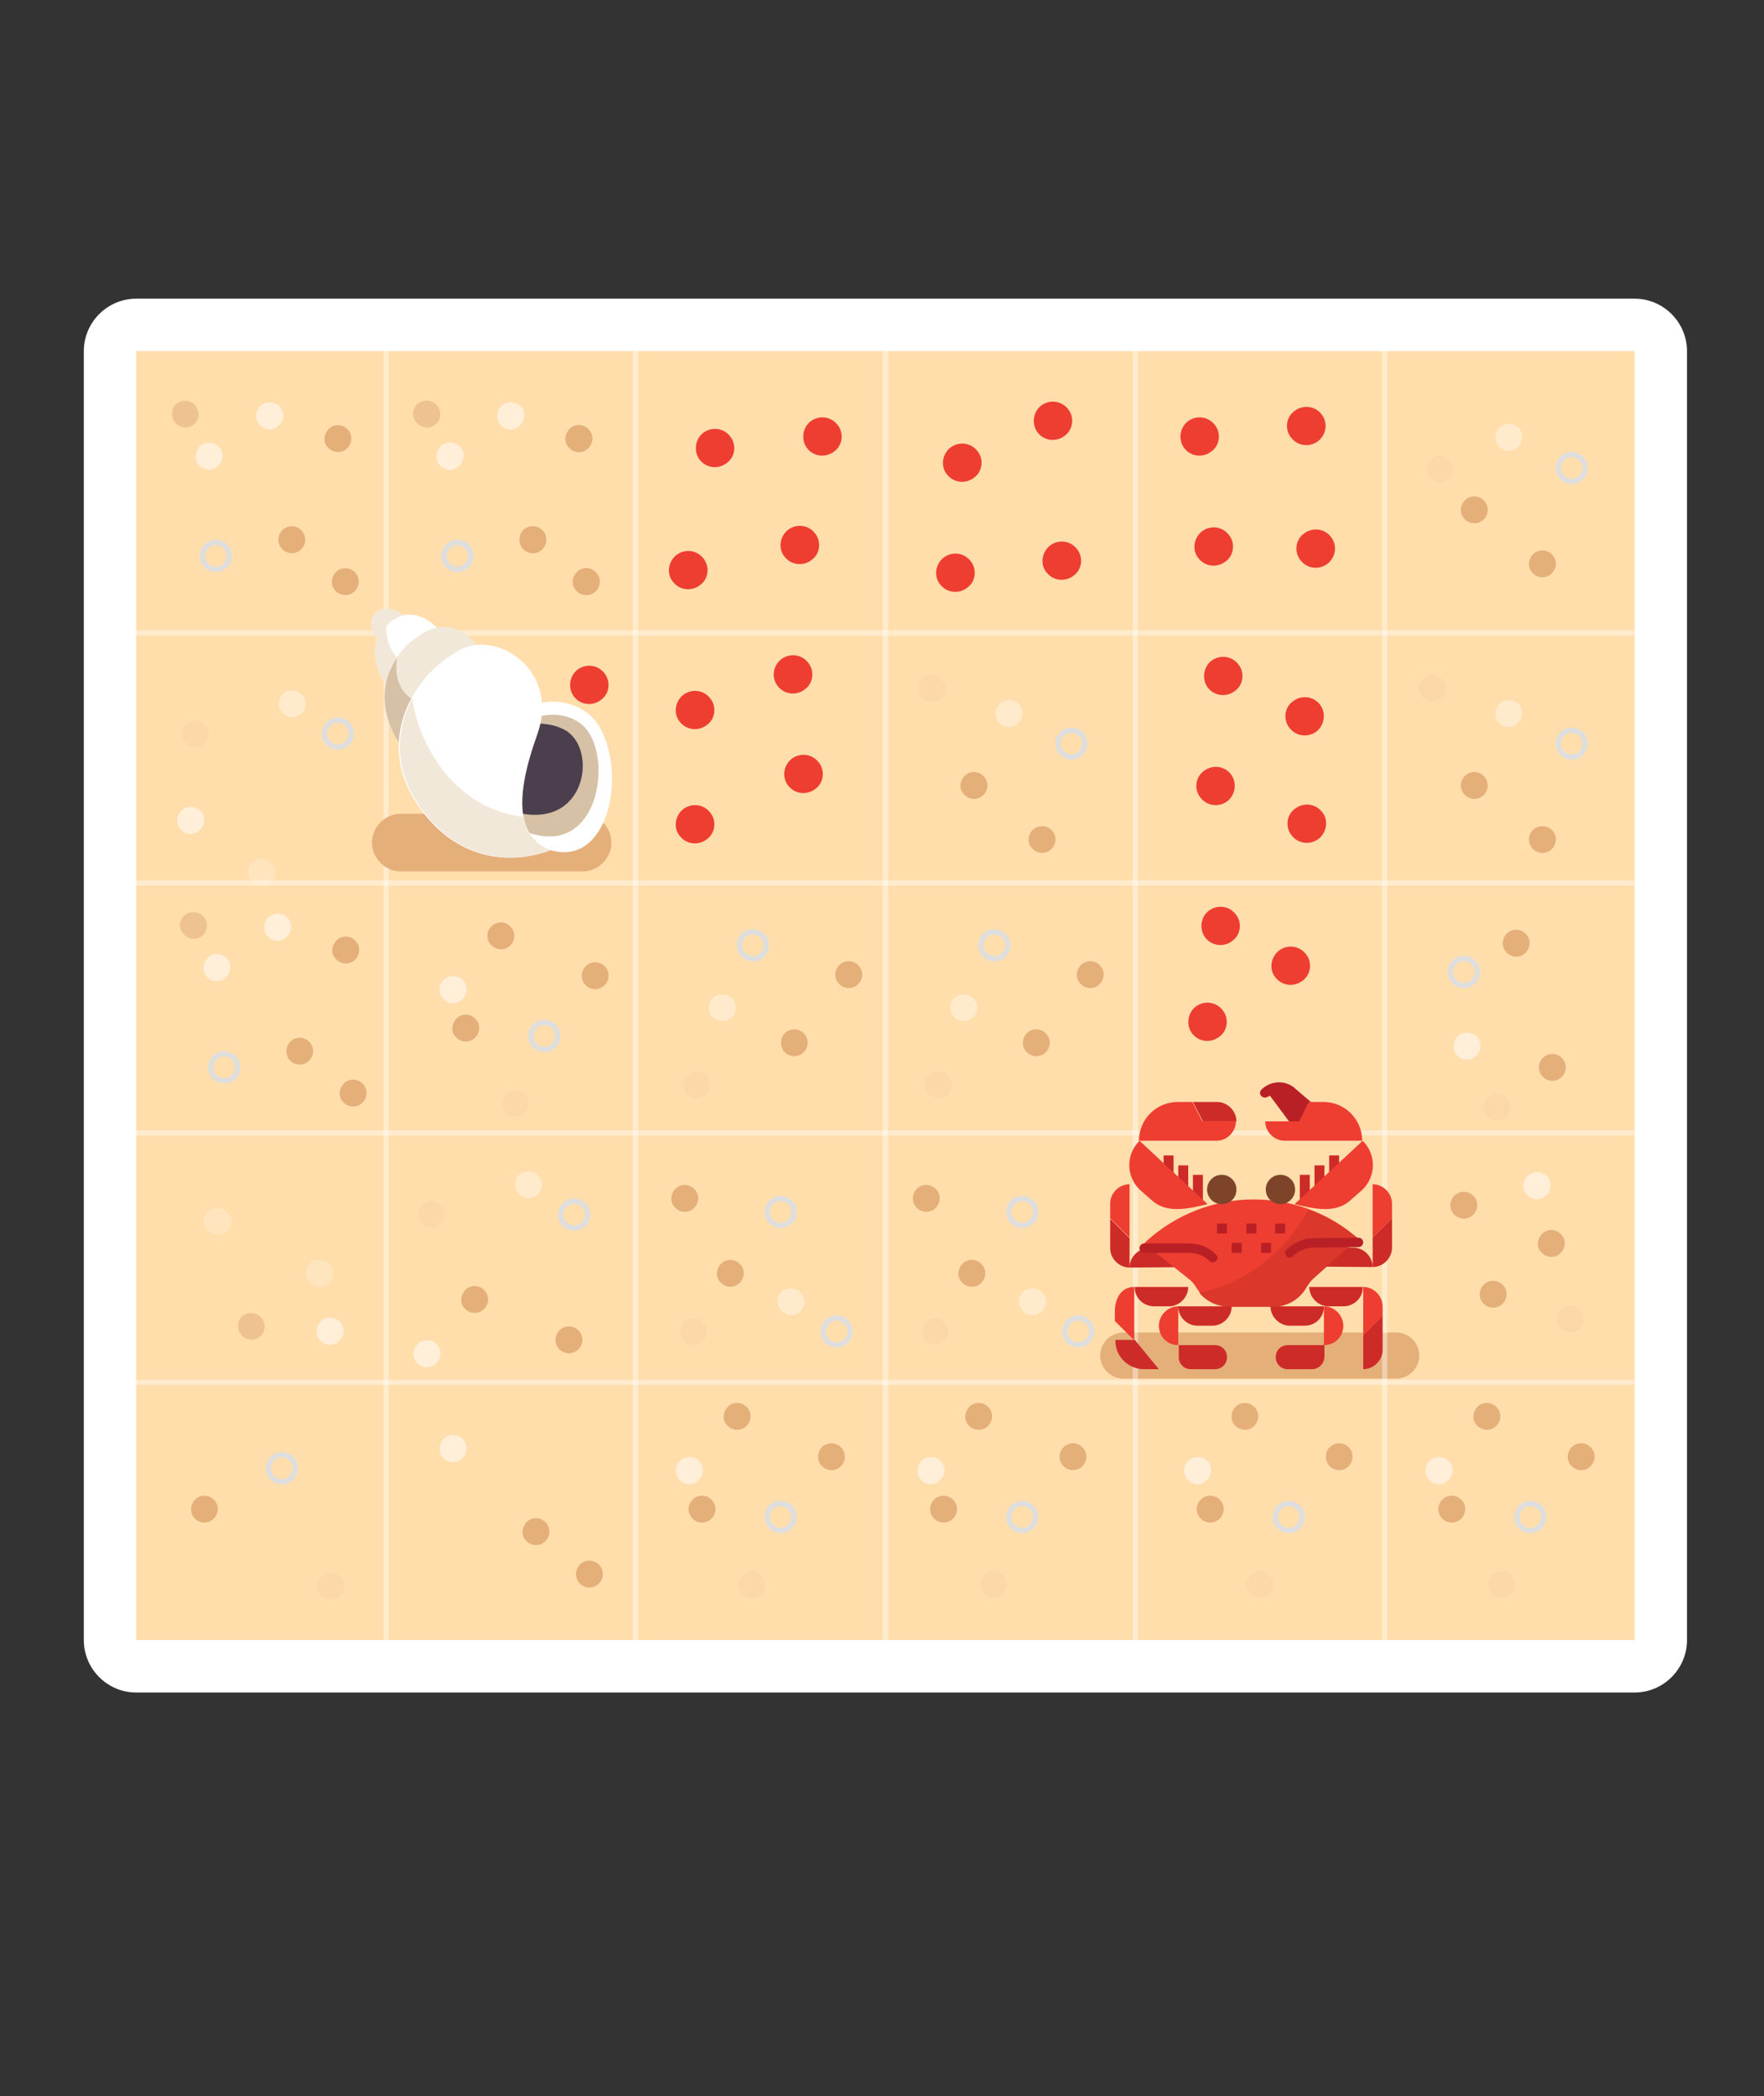 <?xml version="1.0" encoding="utf-8"?>
<!-- Generator: Adobe Illustrator 22.0.1, SVG Export Plug-In . SVG Version: 6.00 Build 0)  -->
<svg version="1.1" id="Layer_1" xmlns="http://www.w3.org/2000/svg" xmlns:xlink="http://www.w3.org/1999/xlink" x="0px" y="0px"
	 viewBox="0 0 336.7 400" style="enable-background:new 0 0 336.7 400;" xml:space="preserve">
<rect x="0" y="0" width="336.7" height="400" fill="#333333" stroke="none"/>
<style type="text/css">
	.st0{fill:#FFDEAC;}
	.st1{fill:none;}
	.st2{fill:#FFFFFF;}
	.st3{opacity:0.22;fill:#FFFFFF;}
	.st4{opacity:0.38;fill:#FFFFFF;}
	.st5{fill:#EEC391;}
	.st6{fill:#E5AF7A;}
	.st7{fill:#FFEFD9;}
	.st8{fill:#FCD8A9;}
	.st9{fill:none;stroke:#DEDEDE;stroke-miterlimit:10;}
	.st10{fill:#EE3E31;}
	.st11{opacity:0.4;}
	.st12{fill:none;stroke:#FFFFFF;stroke-linecap:round;stroke-linejoin:round;stroke-miterlimit:10;}
	.st13{fill:#CD2B27;}
	.st14{fill:#DB372A;}
	.st15{fill:#7E4429;}
	.st16{fill:#B92026;}
	.st17{fill:#D6C1A7;}
	.st18{fill:#4B3F4E;}
	.st19{fill:#F2E8DA;}
</style>
<g>
	<rect x="22.4" y="65.7" class="st0" width="294.4" height="251.4"/>
</g>
<path class="st1" d="M183.7-102.6c0,17-14,31-31,31h-106c-17,0-31-14-31-31v-4c0-17,14-31,31-31h106c17,0,31,14,31,31V-102.6z"/>
<g>
	<path class="st2" d="M312,67v246H26V67H312 M312,57H26c-5.5,0-10,4.5-10,10v246c0,5.5,4.5,10,10,10h286c5.5,0,10-4.5,10-10V67
		C322,61.5,317.5,57,312,57L312,57z"/>
</g>
<path class="st3" d="M59,244.6c0.9,1.1,2.5,1.2,3.6,0.4c1.1-0.9,1.3-2.5,0.3-3.6c-0.9-1.1-2.5-1.3-3.6-0.4
	C58.3,241.9,58.1,243.6,59,244.6z"/>
<path class="st3" d="M39.6,234.7c0.9,1.1,2.5,1.2,3.6,0.4c1.1-0.9,1.3-2.5,0.3-3.6c-0.9-1.1-2.5-1.3-3.6-0.4
	C38.8,232,38.6,233.6,39.6,234.7z"/>
<path class="st4" d="M98.9,227.7c0.9,1.1,2.5,1.3,3.6,0.4c1.1-0.9,1.3-2.5,0.3-3.6c-0.9-1.1-2.5-1.2-3.6-0.4
	C98.1,225,98,226.6,98.9,227.7z"/>
<path class="st5" d="M46,254.7c0.9,1.1,2.5,1.3,3.6,0.4c1.1-0.9,1.2-2.5,0.3-3.6c-0.9-1.1-2.5-1.2-3.6-0.4
	C45.3,252,45.1,253.6,46,254.7z"/>
<g>
	<path class="st6" d="M106.6,257.3c0.9,1.1,2.5,1.3,3.6,0.4c1.1-0.9,1.3-2.5,0.4-3.6c-0.9-1.1-2.5-1.3-3.6-0.4
		C105.9,254.6,105.7,256.2,106.6,257.3z"/>
</g>
<g>
	<path class="st6" d="M110.5,302c0.9,1.1,2.5,1.3,3.6,0.4c1.1-0.9,1.3-2.5,0.4-3.6c-0.9-1.1-2.5-1.3-3.6-0.4
		C109.8,299.3,109.6,300.9,110.5,302z"/>
</g>
<g>
	<path class="st6" d="M88.6,249.6c0.9,1.1,2.5,1.3,3.6,0.4c1.1-0.9,1.3-2.5,0.4-3.6c-0.9-1.1-2.5-1.3-3.6-0.4
		C87.9,247,87.7,248.6,88.6,249.6z"/>
</g>
<g>
	<path class="st6" d="M128.7,230.3c0.9,1.1,2.5,1.3,3.6,0.4c1.1-0.9,1.3-2.5,0.4-3.6c-0.9-1.1-2.5-1.3-3.6-0.4
		C128,227.6,127.8,229.2,128.7,230.3z"/>
</g>
<path class="st7" d="M79.5,260c0.9,1.1,2.5,1.3,3.6,0.3c1.1-0.9,1.3-2.5,0.4-3.6c-0.9-1.1-2.5-1.2-3.6-0.4
	C78.7,257.3,78.6,258.9,79.5,260z"/>
<path class="st7" d="M84.5,278.1c0.9,1.1,2.5,1.3,3.6,0.3c1.1-0.9,1.3-2.5,0.4-3.6c-0.9-1.1-2.5-1.2-3.6-0.4
	C83.8,275.4,83.6,277,84.5,278.1z"/>
<path class="st7" d="M61,255.7c0.9,1.1,2.5,1.3,3.6,0.3c1.1-0.9,1.3-2.5,0.4-3.6c-0.9-1.1-2.5-1.2-3.6-0.4
	C60.2,253.1,60.1,254.6,61,255.7z"/>
<g>
	<path class="st8" d="M80.3,233.4c0.9,1.1,2.5,1.3,3.6,0.4c1.1-0.9,1.3-2.5,0.4-3.6c-0.9-1.1-2.5-1.3-3.6-0.3
		C79.6,230.7,79.5,232.3,80.3,233.4z"/>
</g>
<g>
	<path class="st9" d="M51.8,281.8c0.9,1.1,2.5,1.3,3.6,0.4c1.1-0.9,1.3-2.5,0.4-3.6c-0.9-1.1-2.5-1.3-3.6-0.4
		C51.1,279.1,50.9,280.7,51.8,281.8z"/>
</g>
<g>
	<path class="st9" d="M107.6,233.4c0.9,1.1,2.5,1.3,3.6,0.4c1.1-0.9,1.3-2.5,0.4-3.6c-0.9-1.1-2.5-1.3-3.6-0.4
		C106.9,230.7,106.7,232.3,107.6,233.4z"/>
</g>
<g>
	<path class="st9" d="M147,232.9c0.9,1.1,2.5,1.3,3.6,0.4c1.1-0.9,1.3-2.5,0.4-3.6c-0.9-1.1-2.5-1.3-3.6-0.4
		C146.3,230.2,146.1,231.8,147,232.9z"/>
</g>
<path class="st4" d="M149,250c0.9,1.1,2.5,1.3,3.6,0.4c1.1-0.9,1.3-2.5,0.3-3.6c-0.9-1.1-2.5-1.2-3.6-0.4
	C148.2,247.4,148.1,248.9,149,250z"/>
<g>
	<path class="st6" d="M156.7,279.6c0.9,1.1,2.5,1.3,3.6,0.4c1.1-0.9,1.3-2.5,0.4-3.6c-0.9-1.1-2.5-1.3-3.6-0.4
		C156,276.9,155.8,278.5,156.7,279.6z"/>
</g>
<g>
	<path class="st6" d="M138.7,271.9c0.9,1.1,2.5,1.3,3.6,0.4c1.1-0.9,1.3-2.5,0.4-3.6c-0.9-1.1-2.5-1.3-3.6-0.4
		C138,269.3,137.8,270.9,138.7,271.9z"/>
</g>
<g>
	<path class="st6" d="M137.4,244.6c0.9,1.1,2.5,1.3,3.6,0.4c1.1-0.9,1.3-2.5,0.4-3.6c-0.9-1.1-2.5-1.3-3.6-0.4
		C136.7,242,136.5,243.6,137.4,244.6z"/>
</g>
<g>
	<path class="st6" d="M132,289.6c0.9,1.1,2.5,1.3,3.6,0.4c1.1-0.9,1.3-2.5,0.4-3.6c-0.9-1.1-2.5-1.3-3.6-0.4
		C131.3,286.9,131.1,288.5,132,289.6z"/>
</g>
<g>
	<path class="st6" d="M37,289.6c0.9,1.1,2.5,1.3,3.6,0.4c1.1-0.9,1.3-2.5,0.4-3.6c-0.9-1.1-2.5-1.3-3.6-0.4
		C36.3,287,36.2,288.6,37,289.6z"/>
</g>
<g>
	<path class="st6" d="M100.3,293.9c0.9,1.1,2.5,1.3,3.6,0.4c1.1-0.9,1.3-2.5,0.4-3.6c-0.9-1.1-2.5-1.3-3.6-0.4
		C99.6,291.3,99.4,292.9,100.3,293.9z"/>
</g>
<path class="st7" d="M129.6,282.3c0.9,1.1,2.5,1.3,3.6,0.3c1.1-0.9,1.3-2.5,0.4-3.6c-0.9-1.1-2.5-1.2-3.6-0.4
	C128.8,279.6,128.7,281.2,129.6,282.3z"/>
<g>
	<path class="st8" d="M130.4,255.7c0.9,1.1,2.5,1.3,3.6,0.4c1.1-0.9,1.3-2.5,0.4-3.6c-0.9-1.1-2.5-1.3-3.6-0.3
		C129.7,253,129.5,254.6,130.4,255.7z"/>
</g>
<g>
	<path class="st8" d="M141.5,304c0.9,1.1,2.5,1.3,3.6,0.4c1.1-0.9,1.3-2.5,0.4-3.6c-0.9-1.1-2.5-1.3-3.6-0.3
		C140.8,301.3,140.6,302.9,141.5,304z"/>
</g>
<g>
	<path class="st8" d="M61.1,304.3c0.9,1.1,2.5,1.3,3.6,0.4c1.1-0.9,1.3-2.5,0.4-3.6c-0.9-1.1-2.5-1.3-3.6-0.3
		C60.3,301.6,60.2,303.2,61.1,304.3z"/>
</g>
<g>
	<path class="st9" d="M157.7,255.7c0.9,1.1,2.5,1.3,3.6,0.4c1.1-0.9,1.3-2.5,0.4-3.6c-0.9-1.1-2.5-1.3-3.6-0.4
		C157,253,156.8,254.6,157.7,255.7z"/>
</g>
<g>
	<path class="st9" d="M147,291.1c0.9,1.1,2.5,1.3,3.6,0.4c1.1-0.9,1.3-2.5,0.4-3.6c-0.9-1.1-2.5-1.3-3.6-0.4
		C146.3,288.4,146.1,290,147,291.1z"/>
</g>
<path class="st3" d="M48,168.1c0.9,1.1,2.5,1.2,3.6,0.4c1.1-0.9,1.3-2.5,0.3-3.6c-0.9-1.1-2.5-1.3-3.6-0.4
	C47.2,165.4,47.1,167.1,48,168.1z"/>
<path class="st4" d="M53.8,135.9c0.9,1.1,2.5,1.3,3.6,0.4c1.1-0.9,1.3-2.5,0.3-3.6c-0.9-1.1-2.5-1.2-3.6-0.4
	C53,133.3,52.9,134.9,53.8,135.9z"/>
<path class="st5" d="M35,178.2c0.9,1.1,2.5,1.3,3.6,0.4c1.1-0.9,1.2-2.5,0.3-3.6c-0.9-1.1-2.5-1.2-3.6-0.4
	C34.2,175.5,34,177.1,35,178.2z"/>
<g>
	<path class="st6" d="M149.6,200.6c0.9,1.1,2.5,1.3,3.6,0.4c1.1-0.9,1.3-2.5,0.4-3.6c-0.9-1.1-2.5-1.3-3.6-0.4
		C148.9,197.9,148.8,199.5,149.6,200.6z"/>
</g>
<g>
	<path class="st6" d="M65.4,210.2c0.9,1.1,2.5,1.3,3.6,0.4c1.1-0.9,1.3-2.5,0.4-3.6c-0.9-1.1-2.5-1.3-3.6-0.4
		C64.7,207.6,64.5,209.2,65.4,210.2z"/>
</g>
<g>
	<path class="st6" d="M64,182.9c0.9,1.1,2.5,1.3,3.6,0.4c1.1-0.9,1.3-2.5,0.4-3.6c-0.9-1.1-2.5-1.3-3.6-0.4
		C63.3,180.3,63.1,181.9,64,182.9z"/>
</g>
<g>
	<path class="st6" d="M160,187.6c0.9,1.1,2.5,1.3,3.6,0.4c1.1-0.9,1.3-2.5,0.4-3.6c-0.9-1.1-2.5-1.3-3.6-0.4
		C159.3,184.9,159.1,186.5,160,187.6z"/>
</g>
<path class="st7" d="M34.4,158.2c0.9,1.1,2.5,1.3,3.6,0.3c1.1-0.9,1.3-2.5,0.4-3.6c-0.9-1.1-2.5-1.2-3.6-0.4
	C33.7,155.5,33.5,157.1,34.4,158.2z"/>
<path class="st7" d="M39.4,186.3c0.9,1.1,2.5,1.3,3.6,0.3c1.1-0.9,1.3-2.5,0.4-3.6c-0.9-1.1-2.5-1.2-3.6-0.4
	C38.7,183.7,38.5,185.2,39.4,186.3z"/>
<path class="st7" d="M51,178.6c0.9,1.1,2.5,1.3,3.6,0.3c1.1-0.9,1.3-2.5,0.4-3.6c-0.9-1.1-2.5-1.2-3.6-0.4
	C50.3,175.9,50.1,177.5,51,178.6z"/>
<g>
	<path class="st8" d="M35.3,141.6c0.9,1.1,2.5,1.3,3.6,0.4c1.1-0.9,1.3-2.5,0.4-3.6c-0.9-1.1-2.5-1.3-3.6-0.3
		C34.5,138.9,34.4,140.5,35.3,141.6z"/>
</g>
<g>
	<path class="st9" d="M40.8,205.3c0.9,1.1,2.5,1.3,3.6,0.4c1.1-0.9,1.3-2.5,0.4-3.6c-0.9-1.1-2.5-1.3-3.6-0.4
		C40.1,202.6,39.9,204.2,40.8,205.3z"/>
</g>
<g>
	<path class="st9" d="M62.5,141.6c0.9,1.1,2.5,1.3,3.6,0.4c1.1-0.9,1.3-2.5,0.4-3.6c-0.9-1.1-2.5-1.3-3.6-0.4
		C61.8,139,61.6,140.6,62.5,141.6z"/>
</g>
<path class="st4" d="M135.9,193.9c0.9,1.1,2.5,1.3,3.6,0.4c1.1-0.9,1.3-2.5,0.3-3.6c-0.9-1.1-2.5-1.2-3.6-0.4
	C135.1,191.3,135,192.8,135.9,193.9z"/>
<g>
	<path class="st6" d="M111.6,187.8c0.9,1.1,2.5,1.3,3.6,0.4c1.1-0.9,1.3-2.5,0.4-3.6c-0.9-1.1-2.5-1.3-3.6-0.4
		C110.9,185.2,110.7,186.7,111.6,187.8z"/>
</g>
<g>
	<path class="st6" d="M93.6,180.2c0.9,1.1,2.5,1.3,3.6,0.4c1.1-0.9,1.3-2.5,0.4-3.6c-0.9-1.1-2.5-1.3-3.6-0.4
		C92.9,177.5,92.7,179.1,93.6,180.2z"/>
</g>
<g>
	<path class="st6" d="M86.9,197.8c0.9,1.1,2.5,1.3,3.6,0.4c1.1-0.9,1.3-2.5,0.4-3.6c-0.9-1.1-2.5-1.3-3.6-0.4
		C86.2,195.2,86,196.8,86.9,197.8z"/>
</g>
<g>
	<path class="st6" d="M55.2,202.2c0.9,1.1,2.5,1.3,3.6,0.4c1.1-0.9,1.3-2.5,0.4-3.6c-0.9-1.1-2.5-1.3-3.6-0.4
		C54.5,199.5,54.4,201.1,55.2,202.2z"/>
</g>
<path class="st5" d="M79.5,80.6c0.9,1.1,2.5,1.3,3.6,0.4c1.1-0.9,1.2-2.5,0.3-3.6c-0.9-1.1-2.5-1.2-3.6-0.4
	C78.7,77.9,78.5,79.5,79.5,80.6z"/>
<g>
	<path class="st6" d="M109.9,112.6c0.9,1.1,2.5,1.3,3.6,0.4c1.1-0.9,1.3-2.5,0.4-3.6c-0.9-1.1-2.5-1.3-3.6-0.4
		C109.2,110,109,111.6,109.9,112.6z"/>
</g>
<g>
	<path class="st6" d="M108.5,85.3c0.9,1.1,2.5,1.3,3.6,0.4c1.1-0.9,1.3-2.5,0.4-3.6c-0.9-1.1-2.5-1.3-3.6-0.4
		C107.8,82.7,107.6,84.3,108.5,85.3z"/>
</g>
<path class="st7" d="M83.9,88.7c0.9,1.1,2.5,1.3,3.6,0.3c1.1-0.9,1.3-2.5,0.4-3.6c-0.9-1.1-2.5-1.2-3.6-0.4
	C83.2,86.1,83,87.6,83.9,88.7z"/>
<path class="st7" d="M95.5,81c0.9,1.1,2.5,1.3,3.6,0.3c1.1-0.9,1.3-2.5,0.4-3.6c-0.9-1.1-2.5-1.2-3.6-0.4
	C94.8,78.3,94.6,79.9,95.5,81z"/>
<g>
	<path class="st9" d="M85.3,107.7c0.9,1.1,2.5,1.3,3.6,0.4c1.1-0.9,1.3-2.5,0.4-3.6c-0.9-1.1-2.5-1.3-3.6-0.4
		C84.6,105,84.4,106.6,85.3,107.7z"/>
</g>
<g>
	<path class="st6" d="M99.7,104.6c0.9,1.1,2.5,1.3,3.6,0.4c1.1-0.9,1.3-2.5,0.4-3.6c-0.9-1.1-2.5-1.3-3.6-0.4
		C99,101.9,98.9,103.5,99.7,104.6z"/>
</g>
<path class="st5" d="M79.5,80.6c0.9,1.1,2.5,1.3,3.6,0.4c1.1-0.9,1.2-2.5,0.3-3.6c-0.9-1.1-2.5-1.2-3.6-0.4
	C78.7,77.9,78.5,79.5,79.5,80.6z"/>
<g>
	<path class="st6" d="M109.9,112.6c0.9,1.1,2.5,1.3,3.6,0.4c1.1-0.9,1.3-2.5,0.4-3.6c-0.9-1.1-2.5-1.3-3.6-0.4
		C109.2,110,109,111.6,109.9,112.6z"/>
</g>
<g>
	<path class="st6" d="M108.5,85.3c0.9,1.1,2.5,1.3,3.6,0.4c1.1-0.9,1.3-2.5,0.4-3.6c-0.9-1.1-2.5-1.3-3.6-0.4
		C107.8,82.7,107.6,84.3,108.5,85.3z"/>
</g>
<path class="st7" d="M83.9,88.7c0.9,1.1,2.5,1.3,3.6,0.3c1.1-0.9,1.3-2.5,0.4-3.6c-0.9-1.1-2.5-1.2-3.6-0.4
	C83.2,86.1,83,87.6,83.9,88.7z"/>
<path class="st7" d="M95.5,81c0.9,1.1,2.5,1.3,3.6,0.3c1.1-0.9,1.3-2.5,0.4-3.6c-0.9-1.1-2.5-1.2-3.6-0.4
	C94.8,78.3,94.6,79.9,95.5,81z"/>
<g>
	<path class="st9" d="M85.3,107.7c0.9,1.1,2.5,1.3,3.6,0.4c1.1-0.9,1.3-2.5,0.4-3.6c-0.9-1.1-2.5-1.3-3.6-0.4
		C84.6,105,84.4,106.6,85.3,107.7z"/>
</g>
<g>
	<path class="st6" d="M99.7,104.6c0.9,1.1,2.5,1.3,3.6,0.4c1.1-0.9,1.3-2.5,0.4-3.6c-0.9-1.1-2.5-1.3-3.6-0.4
		C99,101.9,98.9,103.5,99.7,104.6z"/>
</g>
<path class="st5" d="M33.4,80.6c0.9,1.1,2.5,1.3,3.6,0.4c1.1-0.9,1.2-2.5,0.3-3.6c-0.9-1.1-2.5-1.2-3.6-0.4
	C32.7,77.9,32.5,79.5,33.4,80.6z"/>
<g>
	<path class="st6" d="M63.9,112.6c0.9,1.1,2.5,1.3,3.6,0.4c1.1-0.9,1.3-2.5,0.4-3.6c-0.9-1.1-2.5-1.3-3.6-0.4
		C63.2,110,63,111.6,63.9,112.6z"/>
</g>
<g>
	<path class="st6" d="M62.5,85.3c0.9,1.1,2.5,1.3,3.6,0.4c1.1-0.9,1.3-2.5,0.4-3.6c-0.9-1.1-2.5-1.3-3.6-0.4
		C61.8,82.7,61.6,84.3,62.5,85.3z"/>
</g>
<path class="st7" d="M37.9,88.7c0.9,1.1,2.5,1.3,3.6,0.3c1.1-0.9,1.3-2.5,0.4-3.6c-0.9-1.1-2.5-1.2-3.6-0.4
	C37.2,86.1,37,87.6,37.9,88.7z"/>
<path class="st7" d="M49.5,81c0.9,1.1,2.5,1.3,3.6,0.3c1.1-0.9,1.3-2.5,0.4-3.6c-0.9-1.1-2.5-1.2-3.6-0.4
	C48.7,78.3,48.6,79.9,49.5,81z"/>
<g>
	<path class="st9" d="M39.2,107.7c0.9,1.1,2.5,1.3,3.6,0.4c1.1-0.9,1.3-2.5,0.4-3.6c-0.9-1.1-2.5-1.3-3.6-0.4
		C38.5,105,38.4,106.6,39.2,107.7z"/>
</g>
<g>
	<path class="st6" d="M53.7,104.6c0.9,1.1,2.5,1.3,3.6,0.4c1.1-0.9,1.3-2.5,0.4-3.6c-0.9-1.1-2.5-1.3-3.6-0.4
		C53,101.9,52.8,103.5,53.7,104.6z"/>
</g>
<path class="st7" d="M84.5,190.5c0.9,1.1,2.5,1.3,3.6,0.3c1.1-0.9,1.3-2.5,0.4-3.6c-0.9-1.1-2.5-1.2-3.6-0.4
	C83.7,187.9,83.6,189.4,84.5,190.5z"/>
<g>
	<path class="st8" d="M131,208.6c0.9,1.1,2.5,1.3,3.6,0.4c1.1-0.9,1.3-2.5,0.4-3.6c-0.9-1.1-2.5-1.3-3.6-0.3
		C130.3,205.9,130.1,207.5,131,208.6z"/>
</g>
<g>
	<path class="st8" d="M96.4,212.2c0.9,1.1,2.5,1.3,3.6,0.4c1.1-0.9,1.3-2.5,0.4-3.6c-0.9-1.1-2.5-1.3-3.6-0.3
		C95.7,209.6,95.5,211.1,96.4,212.2z"/>
</g>
<g>
	<path class="st9" d="M141.7,182c0.9,1.1,2.5,1.3,3.6,0.4c1.1-0.9,1.3-2.5,0.4-3.6c-0.9-1.1-2.5-1.3-3.6-0.4
		C141,179.3,140.8,180.9,141.7,182z"/>
</g>
<g>
	<path class="st6" d="M174.8,230.3c0.9,1.1,2.5,1.3,3.6,0.4c1.1-0.9,1.3-2.5,0.4-3.6c-0.9-1.1-2.5-1.3-3.6-0.4
		C174.1,227.6,173.9,229.2,174.8,230.3z"/>
</g>
<g>
	<path class="st9" d="M193.1,232.9c0.9,1.1,2.5,1.3,3.6,0.4c1.1-0.9,1.3-2.5,0.4-3.6c-0.9-1.1-2.5-1.3-3.6-0.4
		C192.4,230.2,192.2,231.8,193.1,232.9z"/>
</g>
<path class="st4" d="M195.1,250c0.9,1.1,2.5,1.3,3.6,0.4c1.1-0.9,1.3-2.5,0.3-3.6c-0.9-1.1-2.5-1.2-3.6-0.4
	C194.3,247.4,194.2,248.9,195.1,250z"/>
<g>
	<path class="st6" d="M202.8,279.6c0.9,1.1,2.5,1.3,3.6,0.4c1.1-0.9,1.3-2.5,0.4-3.6c-0.9-1.1-2.5-1.3-3.6-0.4
		C202.1,276.9,201.9,278.5,202.8,279.6z"/>
</g>
<g>
	<path class="st6" d="M184.8,271.9c0.9,1.1,2.5,1.3,3.6,0.4c1.1-0.9,1.3-2.5,0.4-3.6c-0.9-1.1-2.5-1.3-3.6-0.4
		C184.1,269.3,183.9,270.9,184.8,271.9z"/>
</g>
<g>
	<path class="st6" d="M183.5,244.6c0.9,1.1,2.5,1.3,3.6,0.4c1.1-0.9,1.3-2.5,0.4-3.6c-0.9-1.1-2.5-1.3-3.6-0.4
		C182.8,242,182.6,243.6,183.5,244.6z"/>
</g>
<g>
	<path class="st6" d="M178.1,289.6c0.9,1.1,2.5,1.3,3.6,0.4c1.1-0.9,1.3-2.5,0.4-3.6c-0.9-1.1-2.5-1.3-3.6-0.4
		C177.4,286.9,177.2,288.5,178.1,289.6z"/>
</g>
<path class="st7" d="M175.7,282.3c0.9,1.1,2.5,1.3,3.6,0.3c1.1-0.9,1.3-2.5,0.4-3.6c-0.9-1.1-2.5-1.2-3.6-0.4
	C175,279.6,174.8,281.2,175.7,282.3z"/>
<g>
	<path class="st8" d="M176.5,255.7c0.9,1.1,2.5,1.3,3.6,0.4c1.1-0.9,1.3-2.5,0.4-3.6c-0.9-1.1-2.5-1.3-3.6-0.3
		C175.8,253,175.7,254.6,176.5,255.7z"/>
</g>
<g>
	<path class="st8" d="M187.6,304c0.9,1.1,2.5,1.3,3.6,0.4c1.1-0.9,1.3-2.5,0.4-3.6c-0.9-1.1-2.5-1.3-3.6-0.3
		C186.9,301.3,186.7,302.9,187.6,304z"/>
</g>
<g>
	<path class="st9" d="M203.8,255.7c0.9,1.1,2.5,1.3,3.6,0.4c1.1-0.9,1.3-2.5,0.4-3.6c-0.9-1.1-2.5-1.3-3.6-0.4
		C203.1,253,202.9,254.6,203.8,255.7z"/>
</g>
<g>
	<path class="st9" d="M193.1,291.1c0.9,1.1,2.5,1.3,3.6,0.4c1.1-0.9,1.3-2.5,0.4-3.6c-0.9-1.1-2.5-1.3-3.6-0.4
		C192.4,288.4,192.2,290,193.1,291.1z"/>
</g>
<g>
	<path class="st6" d="M253.6,279.6c0.9,1.1,2.5,1.3,3.6,0.4c1.1-0.9,1.3-2.5,0.4-3.6c-0.9-1.1-2.5-1.3-3.6-0.4
		C252.9,276.9,252.8,278.5,253.6,279.6z"/>
</g>
<g>
	<path class="st6" d="M235.6,271.9c0.9,1.1,2.5,1.3,3.6,0.4c1.1-0.9,1.3-2.5,0.4-3.6c-0.9-1.1-2.5-1.3-3.6-0.4
		C234.9,269.3,234.8,270.9,235.6,271.9z"/>
</g>
<g>
	<path class="st6" d="M229,289.6c0.9,1.1,2.5,1.3,3.6,0.4c1.1-0.9,1.3-2.5,0.4-3.6c-0.9-1.1-2.5-1.3-3.6-0.4
		C228.3,286.9,228.1,288.5,229,289.6z"/>
</g>
<path class="st7" d="M226.6,282.3c0.9,1.1,2.5,1.3,3.6,0.3c1.1-0.9,1.3-2.5,0.4-3.6c-0.9-1.1-2.5-1.2-3.6-0.4
	C225.8,279.6,225.7,281.2,226.6,282.3z"/>
<g>
	<path class="st8" d="M238.5,304c0.9,1.1,2.5,1.3,3.6,0.4c1.1-0.9,1.3-2.5,0.4-3.6c-0.9-1.1-2.5-1.3-3.6-0.3
		C237.8,301.3,237.6,302.9,238.5,304z"/>
</g>
<g>
	<path class="st9" d="M244,291.1c0.9,1.1,2.5,1.3,3.6,0.4c1.1-0.9,1.3-2.5,0.4-3.6c-0.9-1.1-2.5-1.3-3.6-0.4
		C243.3,288.4,243.1,290,244,291.1z"/>
</g>
<g>
	<path class="st6" d="M299.8,279.6c0.9,1.1,2.5,1.3,3.6,0.4c1.1-0.9,1.3-2.5,0.4-3.6c-0.9-1.1-2.5-1.3-3.6-0.4
		C299.1,276.9,298.9,278.5,299.8,279.6z"/>
</g>
<g>
	<path class="st6" d="M294.1,238.9c0.9,1.1,2.5,1.3,3.6,0.4c1.1-0.9,1.3-2.5,0.4-3.6c-0.9-1.1-2.5-1.3-3.6-0.4
		C293.4,236.3,293.2,237.9,294.1,238.9z"/>
</g>
<g>
	<path class="st6" d="M287.4,181.6c0.9,1.1,2.5,1.3,3.6,0.4c1.1-0.9,1.3-2.5,0.4-3.6c-0.9-1.1-2.5-1.3-3.6-0.4
		C286.7,178.9,286.5,180.5,287.4,181.6z"/>
</g>
<g>
	<path class="st6" d="M281.8,271.9c0.9,1.1,2.5,1.3,3.6,0.4c1.1-0.9,1.3-2.5,0.4-3.6c-0.9-1.1-2.5-1.3-3.6-0.4
		C281.1,269.3,280.9,270.9,281.8,271.9z"/>
</g>
<g>
	<path class="st6" d="M277.4,231.6c0.9,1.1,2.5,1.3,3.6,0.4c1.1-0.9,1.3-2.5,0.4-3.6c-0.9-1.1-2.5-1.3-3.6-0.4
		C276.7,228.9,276.5,230.5,277.4,231.6z"/>
</g>
<g>
	<path class="st6" d="M275.1,289.6c0.9,1.1,2.5,1.3,3.6,0.4c1.1-0.9,1.3-2.5,0.4-3.6c-0.9-1.1-2.5-1.3-3.6-0.4
		C274.4,286.9,274.2,288.5,275.1,289.6z"/>
</g>
<g>
	<path class="st6" d="M283,248.6c0.9,1.1,2.5,1.3,3.6,0.4c1.1-0.9,1.3-2.5,0.4-3.6c-0.9-1.1-2.5-1.3-3.6-0.4
		C282.3,245.9,282.1,247.5,283,248.6z"/>
</g>
<g>
	<path class="st6" d="M294.3,205.3c0.9,1.1,2.5,1.3,3.6,0.4c1.1-0.9,1.3-2.5,0.4-3.6c-0.9-1.1-2.5-1.3-3.6-0.4
		C293.6,202.6,293.4,204.2,294.3,205.3z"/>
</g>
<path class="st7" d="M272.7,282.3c0.9,1.1,2.5,1.3,3.6,0.3c1.1-0.9,1.3-2.5,0.4-3.6c-0.9-1.1-2.5-1.2-3.6-0.4
	C271.9,279.6,271.8,281.2,272.7,282.3z"/>
<path class="st7" d="M291.4,227.9c0.9,1.1,2.5,1.3,3.6,0.3c1.1-0.9,1.3-2.5,0.4-3.6c-0.9-1.1-2.5-1.2-3.6-0.4
	C290.6,225.3,290.4,226.8,291.4,227.9z"/>
<path class="st7" d="M278,201.3c0.9,1.1,2.5,1.3,3.6,0.3c1.1-0.9,1.3-2.5,0.4-3.6c-0.9-1.1-2.5-1.2-3.6-0.4
	C277.3,198.6,277.1,200.2,278,201.3z"/>
<g>
	<path class="st8" d="M284.6,304c0.9,1.1,2.5,1.3,3.6,0.4c1.1-0.9,1.3-2.5,0.4-3.6c-0.9-1.1-2.5-1.3-3.6-0.3
		C283.9,301.3,283.7,302.9,284.6,304z"/>
</g>
<g>
	<path class="st8" d="M297.7,253.3c0.9,1.1,2.5,1.3,3.6,0.4c1.1-0.9,1.3-2.5,0.4-3.6c-0.9-1.1-2.5-1.3-3.6-0.3
		C296.9,250.6,296.8,252.1,297.7,253.3z"/>
</g>
<g>
	<path class="st8" d="M283.7,212.9c0.9,1.1,2.5,1.3,3.6,0.4c1.1-0.9,1.3-2.5,0.4-3.6c-0.9-1.1-2.5-1.3-3.6-0.3
		C283,210.2,282.8,211.8,283.7,212.9z"/>
</g>
<g>
	<path class="st9" d="M290.1,291.1c0.9,1.1,2.5,1.3,3.6,0.4c1.1-0.9,1.3-2.5,0.4-3.6c-0.9-1.1-2.5-1.3-3.6-0.4
		C289.4,288.4,289.2,290,290.1,291.1z"/>
</g>
<g>
	<path class="st9" d="M277.4,187.1c0.9,1.1,2.5,1.3,3.6,0.4c1.1-0.9,1.3-2.5,0.4-3.6c-0.9-1.1-2.5-1.3-3.6-0.4
		C276.7,184.4,276.5,186,277.4,187.1z"/>
</g>
<g>
	<path class="st6" d="M195.8,200.6c0.9,1.1,2.5,1.3,3.6,0.4c1.1-0.9,1.3-2.5,0.4-3.6c-0.9-1.1-2.5-1.3-3.6-0.4
		C195.1,197.9,194.9,199.5,195.8,200.6z"/>
</g>
<g>
	<path class="st6" d="M206.1,187.6c0.9,1.1,2.5,1.3,3.6,0.4c1.1-0.9,1.3-2.5,0.4-3.6c-0.9-1.1-2.5-1.3-3.6-0.4
		C205.4,184.9,205.2,186.5,206.1,187.6z"/>
</g>
<path class="st4" d="M182,193.9c0.9,1.1,2.5,1.3,3.6,0.4c1.1-0.9,1.3-2.5,0.3-3.6c-0.9-1.1-2.5-1.2-3.6-0.4
	C181.2,191.3,181.1,192.8,182,193.9z"/>
<g>
	<path class="st8" d="M177.1,208.6c0.9,1.1,2.5,1.3,3.6,0.4c1.1-0.9,1.3-2.5,0.4-3.6c-0.9-1.1-2.5-1.3-3.6-0.3
		C176.4,205.9,176.2,207.5,177.1,208.6z"/>
</g>
<g>
	<path class="st9" d="M187.8,182c0.9,1.1,2.5,1.3,3.6,0.4c1.1-0.9,1.3-2.5,0.4-3.6c-0.9-1.1-2.5-1.3-3.6-0.4
		C187.1,179.3,186.9,180.9,187.8,182z"/>
</g>
<g>
	<path class="st6" d="M184.3,147.9c-1.1,0.9-1.3,2.5-0.4,3.6c0.9,1.1,2.5,1.3,3.6,0.4c1.1-0.9,1.3-2.5,0.4-3.6
		C187,147.2,185.4,147,184.3,147.9z"/>
</g>
<g>
	<path class="st6" d="M197.3,158.2c-1.1,0.9-1.3,2.5-0.4,3.6c0.9,1.1,2.5,1.3,3.6,0.4c1.1-0.9,1.3-2.5,0.4-3.6
		C200,157.5,198.4,157.4,197.3,158.2z"/>
</g>
<path class="st4" d="M191,134.2c-1.1,0.9-1.3,2.5-0.4,3.6c0.9,1.1,2.5,1.3,3.6,0.3c1.1-0.9,1.2-2.5,0.4-3.6
	C193.7,133.4,192.1,133.3,191,134.2z"/>
<g>
	<path class="st8" d="M176.3,129.3c-1.1,0.9-1.3,2.5-0.4,3.6c0.9,1.1,2.5,1.3,3.6,0.4c1.1-0.9,1.3-2.5,0.3-3.6
		C179,128.6,177.4,128.4,176.3,129.3z"/>
</g>
<g>
	<path class="st9" d="M202.9,139.9c-1.1,0.9-1.3,2.5-0.4,3.6c0.9,1.1,2.5,1.3,3.6,0.4c1.1-0.9,1.3-2.5,0.4-3.6
		C205.6,139.2,204,139.1,202.9,139.9z"/>
</g>
<g>
	<path class="st6" d="M279.8,147.9c-1.1,0.9-1.3,2.5-0.4,3.6c0.9,1.1,2.5,1.3,3.6,0.4c1.1-0.9,1.3-2.5,0.4-3.6
		C282.5,147.2,280.9,147,279.8,147.9z"/>
</g>
<g>
	<path class="st6" d="M292.8,158.2c-1.1,0.9-1.3,2.5-0.4,3.6c0.9,1.1,2.5,1.3,3.6,0.4c1.1-0.9,1.3-2.5,0.4-3.6
		C295.5,157.5,293.9,157.4,292.8,158.2z"/>
</g>
<path class="st4" d="M286.4,134.2c-1.1,0.9-1.3,2.5-0.4,3.6c0.9,1.1,2.5,1.3,3.6,0.3c1.1-0.9,1.2-2.5,0.4-3.6
	C289.1,133.4,287.5,133.3,286.4,134.2z"/>
<g>
	<path class="st8" d="M271.8,129.3c-1.1,0.9-1.3,2.5-0.4,3.6c0.9,1.1,2.5,1.3,3.6,0.4c1.1-0.9,1.3-2.5,0.3-3.6
		C274.4,128.6,272.9,128.4,271.8,129.3z"/>
</g>
<g>
	<path class="st9" d="M298.4,139.9c-1.1,0.9-1.3,2.5-0.4,3.6c0.9,1.1,2.5,1.3,3.6,0.4c1.1-0.9,1.3-2.5,0.4-3.6
		C301,139.2,299.4,139.1,298.4,139.9z"/>
</g>
<g>
	<path class="st6" d="M279.8,95.3c-1.1,0.9-1.3,2.5-0.4,3.6c0.9,1.1,2.5,1.3,3.6,0.4c1.1-0.9,1.3-2.5,0.4-3.6
		C282.5,94.6,280.9,94.4,279.8,95.3z"/>
</g>
<g>
	<path class="st6" d="M292.8,105.6c-1.1,0.9-1.3,2.5-0.4,3.6c0.9,1.1,2.5,1.3,3.6,0.4c1.1-0.9,1.3-2.5,0.4-3.6
		C295.5,104.9,293.9,104.7,292.8,105.6z"/>
</g>
<path class="st4" d="M286.4,81.5c-1.1,0.9-1.3,2.5-0.4,3.6c0.9,1.1,2.5,1.3,3.6,0.3c1.1-0.9,1.2-2.5,0.4-3.6
	C289.1,80.8,287.5,80.6,286.4,81.5z"/>
<g>
	<path class="st8" d="M273.3,87.5c-1.1,0.9-1.3,2.5-0.4,3.6c0.9,1.1,2.5,1.3,3.6,0.4c1.1-0.9,1.3-2.5,0.3-3.6
		C276,86.8,274.4,86.6,273.3,87.5z"/>
</g>
<g>
	<path class="st9" d="M298.4,87.3c-1.1,0.9-1.3,2.5-0.4,3.6c0.9,1.1,2.5,1.3,3.6,0.4c1.1-0.9,1.3-2.5,0.4-3.6
		C301,86.6,299.4,86.4,298.4,87.3z"/>
</g>
<g>
	<path class="st9" d="M101.9,199.3c0.9,1.1,2.5,1.3,3.6,0.4c1.1-0.9,1.3-2.5,0.4-3.6c-0.9-1.1-2.5-1.3-3.6-0.4
		C101.2,196.7,101,198.3,101.9,199.3z"/>
</g>
<g>
	<path class="st10" d="M227.6,197.3c1.3,1.6,3.6,1.8,5.2,0.5c1.6-1.2,1.8-3.6,0.5-5.1c-1.3-1.6-3.6-1.8-5.2-0.5
		C226.6,193.5,226.4,195.8,227.6,197.3z"/>
</g>
<g>
	<path class="st10" d="M243.5,186.6c1.3,1.6,3.6,1.8,5.2,0.5c1.6-1.2,1.8-3.6,0.5-5.1c-1.3-1.6-3.6-1.8-5.2-0.5
		C242.5,182.8,242.2,185.1,243.5,186.6z"/>
</g>
<g>
	<path class="st10" d="M230.1,179c1.3,1.6,3.6,1.8,5.2,0.5c1.6-1.2,1.8-3.6,0.5-5.1c-1.3-1.6-3.6-1.8-5.2-0.5
		C229.1,175.2,228.9,177.4,230.1,179z"/>
</g>
<g>
	<path class="st10" d="M230.6,131.3c1.3,1.6,3.6,1.8,5.2,0.5c1.6-1.2,1.8-3.6,0.5-5.1c-1.3-1.6-3.6-1.8-5.2-0.5
		C229.6,127.5,229.4,129.8,230.6,131.3z"/>
</g>
<g>
	<path class="st10" d="M228.8,106.6c1.3,1.6,3.6,1.8,5.2,0.5c1.6-1.2,1.8-3.6,0.5-5.1c-1.3-1.6-3.6-1.8-5.2-0.5
		C227.8,102.8,227.5,105.1,228.8,106.6z"/>
</g>
<g>
	<path class="st10" d="M199.8,109.3c1.3,1.6,3.6,1.8,5.2,0.5c1.6-1.2,1.8-3.6,0.5-5.1c-1.3-1.6-3.6-1.8-5.2-0.5
		C198.8,105.5,198.5,107.8,199.8,109.3z"/>
</g>
<g>
	<path class="st10" d="M179.5,111.6c1.3,1.6,3.6,1.8,5.2,0.5c1.6-1.2,1.8-3.6,0.5-5.1c-1.3-1.6-3.6-1.8-5.2-0.5
		C178.5,107.8,178.2,110.1,179.5,111.6z"/>
</g>
<g>
	<path class="st10" d="M154.1,85.6c1.3,1.6,3.6,1.8,5.2,0.5c1.6-1.2,1.8-3.6,0.5-5.1c-1.3-1.6-3.6-1.8-5.2-0.5
		C153.1,81.8,152.9,84.1,154.1,85.6z"/>
</g>
<g>
	<path class="st10" d="M149.8,106.3c1.3,1.6,3.6,1.8,5.2,0.5c1.6-1.2,1.8-3.6,0.5-5.1c-1.3-1.6-3.6-1.8-5.2-0.5
		C148.8,102.5,148.5,104.8,149.8,106.3z"/>
</g>
<g>
	<path class="st10" d="M148.5,131c1.3,1.6,3.6,1.8,5.2,0.5c1.6-1.2,1.8-3.6,0.5-5.1c-1.3-1.6-3.6-1.8-5.2-0.5
		C147.5,127.2,147.2,129.4,148.5,131z"/>
</g>
<g>
	<path class="st10" d="M150.5,150c1.3,1.6,3.6,1.8,5.2,0.5c1.6-1.2,1.8-3.6,0.5-5.1c-1.3-1.6-3.6-1.8-5.2-0.5
		C149.5,146.2,149.2,148.4,150.5,150z"/>
</g>
<g>
	<path class="st10" d="M128.5,111.1c1.3,1.6,3.6,1.8,5.2,0.5c1.6-1.2,1.8-3.6,0.5-5.1c-1.3-1.6-3.6-1.8-5.2-0.5
		C127.5,107.3,127.2,109.6,128.5,111.1z"/>
</g>
<g>
	<path class="st10" d="M129.8,137.8c1.3,1.6,3.6,1.8,5.2,0.5c1.6-1.2,1.8-3.6,0.5-5.1c-1.3-1.6-3.6-1.8-5.2-0.5
		C128.8,134,128.5,136.3,129.8,137.8z"/>
</g>
<g>
	<path class="st10" d="M109.6,133c1.3,1.6,3.6,1.8,5.2,0.5c1.6-1.2,1.8-3.6,0.5-5.1c-1.3-1.6-3.6-1.8-5.2-0.5
		C108.6,129.2,108.4,131.5,109.6,133z"/>
</g>
<g>
	<path class="st10" d="M129.8,159.6c1.3,1.6,3.6,1.8,5.2,0.5c1.6-1.2,1.8-3.6,0.5-5.1c-1.3-1.6-3.6-1.8-5.2-0.5
		C128.8,155.8,128.5,158.1,129.8,159.6z"/>
</g>
<g>
	<path class="st10" d="M226.1,85.6c1.3,1.6,3.6,1.8,5.2,0.5c1.6-1.2,1.8-3.6,0.5-5.1c-1.3-1.6-3.6-1.8-5.2-0.5
		C225.1,81.8,224.9,84.1,226.1,85.6z"/>
</g>
<g>
	<path class="st10" d="M198.1,82.6c1.3,1.6,3.6,1.8,5.2,0.5c1.6-1.2,1.8-3.6,0.5-5.1c-1.3-1.6-3.6-1.8-5.2-0.5
		C197.1,78.8,196.9,81.1,198.1,82.6z"/>
</g>
<g>
	<path class="st10" d="M180.8,90.6c1.3,1.6,3.6,1.8,5.2,0.5c1.6-1.2,1.8-3.6,0.5-5.1c-1.3-1.6-3.6-1.8-5.2-0.5
		C179.8,86.8,179.5,89.1,180.8,90.6z"/>
</g>
<g>
	<path class="st10" d="M133.6,87.8c1.3,1.6,3.6,1.8,5.2,0.5c1.6-1.2,1.8-3.6,0.5-5.1c-1.3-1.6-3.6-1.8-5.2-0.5
		C132.6,84,132.4,86.3,133.6,87.8z"/>
</g>
<g>
	<path class="st10" d="M251.9,134.4c-1.3-1.6-3.6-1.8-5.2-0.5c-1.6,1.2-1.8,3.6-0.5,5.1c1.3,1.6,3.6,1.8,5.2,0.5
		C252.9,138.2,253.1,135.9,251.9,134.4z"/>
</g>
<g>
	<path class="st10" d="M254,102.4c-1.3-1.6-3.6-1.8-5.2-0.5c-1.6,1.2-1.8,3.6-0.5,5.1c1.3,1.6,3.6,1.8,5.2,0.5
		C255,106.2,255.3,104,254,102.4z"/>
</g>
<g>
	<path class="st10" d="M252.2,79c-1.3-1.6-3.6-1.8-5.2-0.5c-1.6,1.2-1.8,3.6-0.5,5.1c1.3,1.6,3.6,1.8,5.2,0.5
		C253.2,82.8,253.5,80.6,252.2,79z"/>
</g>
<g>
	<path class="st10" d="M234.9,147.7c-1.3-1.6-3.6-1.8-5.2-0.5c-1.6,1.2-1.8,3.6-0.5,5.1c1.3,1.6,3.6,1.8,5.2,0.5
		C235.9,151.5,236.1,149.2,234.9,147.7z"/>
</g>
<g>
	<path class="st10" d="M252.3,154.9c-1.3-1.6-3.6-1.8-5.2-0.5c-1.6,1.2-1.8,3.6-0.5,5.1c1.3,1.6,3.6,1.8,5.2,0.5
		C253.3,158.7,253.6,156.4,252.3,154.9z"/>
</g>
<path class="st6" d="M266.5,254.3h-52.1c-2.4,0-4.4,2-4.4,4.4l0,0c0,2.4,2,4.4,4.4,4.4h52.1c2.4,0,4.4-2,4.4-4.4l0,0
	C270.9,256.3,269,254.3,266.5,254.3z"/>
<g>
	<g class="st11">
		<line class="st12" x1="169" y1="67" x2="169" y2="313"/>
		<line class="st12" x1="264.3" y1="67" x2="264.3" y2="313"/>
		<line class="st12" x1="121.3" y1="67" x2="121.3" y2="313"/>
		<line class="st12" x1="216.7" y1="67" x2="216.7" y2="313"/>
		<line class="st12" x1="73.7" y1="67" x2="73.7" y2="313"/>
	</g>
	<g class="st11">
		<line class="st12" x1="311.5" y1="168.5" x2="24.5" y2="168.5"/>
		<line class="st12" x1="311.5" y1="263.8" x2="24.5" y2="263.8"/>
		<line class="st12" x1="311.5" y1="120.8" x2="24.5" y2="120.8"/>
		<line class="st12" x1="311.5" y1="216.2" x2="24.5" y2="216.2"/>
	</g>
</g>
<g>
	<g>
		<path class="st13" d="M258.3,238.1c2,0,3.7,1.7,3.7,3.7l0,0l-12.1-0.1v-3.7L258.3,238.1z"/>
		<path class="st10" d="M262,231.6V226c2,0,3.7,1.7,3.7,3.7v2.8l-3.7,3.7V231.6z"/>
		<g>
			<path class="st13" d="M265.7,232.5v5.6c0,2-1.7,3.7-3.7,3.7v-5.6L265.7,232.5z"/>
			<path class="st13" d="M219.3,238.2c-2,0-3.7,1.7-3.7,3.7l0,0l12.1-0.1v-3.7L219.3,238.2z"/>
		</g>
		<path class="st10" d="M215.6,231.6v-5.6c-2,0-3.7,1.7-3.7,3.7v2.8l3.7,3.7V231.6z"/>
		<path class="st13" d="M211.9,232.6v5.6c0,2,1.7,3.7,3.7,3.7v-5.6L211.9,232.6z"/>
		<path class="st10" d="M249.4,245.6l-0.1,0.2c-1.3,2.2-3.7,3.5-6.2,3.5h-8.5c-2.5,0-4.9-1.3-6.2-3.5l0,0c-0.4-0.7-1-1.4-1.7-1.9
			l-8.3-6.6l0.6-0.6c5.6-5,12.8-7.8,20.3-7.8l0,0c6.9,0,13.6,2.3,18.9,6.6l1,0.8l-8.5,7.6C250.2,244.4,249.8,245,249.4,245.6z"/>
		<path class="st14" d="M258.2,235.6c-2.6-2-5.4-3.7-8.5-4.8c-4.2,8.1-11.8,14-20.8,15.9c1.4,1.7,3.4,2.6,5.6,2.7h8.5
			c2.5,0,4.9-1.3,6.2-3.5l0.1-0.2c0.4-0.6,0.8-1.2,1.4-1.7l8.5-7.6L258.2,235.6z"/>
		<g>
			<rect x="248.1" y="224.2" class="st13" width="1.9" height="5.6"/>
			<rect x="250.9" y="222.4" class="st13" width="1.9" height="4.6"/>
			<rect x="253.7" y="220.5" class="st13" width="1.9" height="3.7"/>
			<rect x="227.7" y="224.2" class="st13" width="1.9" height="5.6"/>
			<rect x="224.9" y="222.4" class="st13" width="1.9" height="4.6"/>
			<rect x="222.1" y="220.5" class="st13" width="1.9" height="4.6"/>
		</g>
		<g>
			<path class="st15" d="M233.2,229.8c-1.5,0-2.8-1.2-2.8-2.8c0-1.5,1.2-2.8,2.8-2.8c1.5,0,2.8,1.2,2.8,2.8
				C236,228.6,234.8,229.8,233.2,229.8z"/>
			<path class="st15" d="M244.4,229.8c-1.5,0-2.8-1.2-2.8-2.8c0-1.5,1.2-2.8,2.8-2.8c1.5,0,2.8,1.2,2.8,2.8
				C247.2,228.6,245.9,229.8,244.4,229.8z"/>
		</g>
		<path class="st13" d="M228.6,253h2.8c2,0,3.7-1.7,3.7-3.7h-10.2C224.9,251.4,226.6,253,228.6,253z"/>
		<path class="st10" d="M221.2,253L221.2,253c0-2,1.7-3.7,3.7-3.7l0,0v7.4l0,0C222.8,256.7,221.2,255.1,221.2,253z"/>
		<path class="st13" d="M220.3,249.3h2.8c2,0,3.7-1.7,3.7-3.7h-10.2C216.5,247.6,218.2,249.3,220.3,249.3z"/>
		<path class="st10" d="M212.8,250.2v1.9l3.7,3.7v-10.2C213.8,245.6,212.8,248.1,212.8,250.2z"/>
		<g>
			<path class="st13" d="M218.4,261.3h2.8l-4.6-5.6h-3.7C212.8,258.8,215.3,261.3,218.4,261.3L218.4,261.3z"/>
			<path class="st13" d="M249,253h-2.8c-2,0-3.7-1.7-3.7-3.7h10.2C252.7,251.4,251.1,253,249,253z"/>
		</g>
		<path class="st10" d="M256.4,253L256.4,253c0-2-1.7-3.7-3.7-3.7l0,0v7.4l0,0C254.8,256.7,256.4,255.1,256.4,253z"/>
		<g>
			<path class="st13" d="M256.4,249.3h-2.8c-2,0-3.7-1.7-3.7-3.7h10.2C260.2,247.6,258.5,249.3,256.4,249.3z"/>
			<path class="st13" d="M260.2,254.8v6.5c2,0,3.7-1.7,3.7-3.7v-6.5L260.2,254.8z"/>
		</g>
		<path class="st10" d="M263.9,249.3c0-2-1.7-3.7-3.7-3.7v9.3l3.7-3.7V249.3z"/>
		<g>
			<path class="st13" d="M224.9,256.7h7c1.3,0,2.3,1,2.3,2.3l0,0c0,1.3-1,2.3-2.3,2.3h-4.6c-1.3,0-2.3-1-2.3-2.3V256.7L224.9,256.7z
				"/>
			<path class="st13" d="M250.4,261.3h-4.6c-1.3,0-2.3-1-2.3-2.3l0,0c0-1.3,1-2.3,2.3-2.3h7l0,0v2.3
				C252.7,260.3,251.7,261.3,250.4,261.3z"/>
			<path class="st13" d="M236,214c0-2-1.7-3.7-3.7-3.7h-4.6l1.9,3.7H236z"/>
		</g>
		<g>
			<path class="st10" d="M229.5,214l-1.9-3.7h-2.8c-4.1,0-7.4,3.3-7.4,7.4h14.8c2,0,3.7-1.7,3.7-3.7H229.5z"/>
			<path class="st10" d="M217.5,217.7L217.5,217.7c-2.6,2.6-2.6,6.7,0,9.3l2.5,2.2c2.8,2.4,6.8,1.5,10.5,0.6L217.5,217.7z"/>
		</g>
		<path class="st16" d="M250.1,210.2l-2.7-2.3c-1.8-1.8-4.7-1.8-6.6,0c-0.4,0.4-0.4,1,0,1.3c0.3,0.3,0.7,0.3,1,0.2l0.6-0.3l4,5.4
			c0.2,0.2,0.4,0.4,0.7,0.4h0.7c0.4,0,0.7-0.2,0.8-0.5l1.5-3.1C250.5,210.9,250.4,210.5,250.1,210.2z"/>
		<g>
			<path class="st10" d="M252.6,210.3h-2.8L248,214h-6.5c0,2,1.7,3.7,3.7,3.7H260C260,213.6,256.7,210.3,252.6,210.3z"/>
			<path class="st10" d="M260.1,217.7L260.1,217.7c2.6,2.6,2.6,6.7,0,9.3l-2.5,2.2c-2.8,2.4-6.8,1.5-10.5,0.6L260.1,217.7z"/>
		</g>
		<g>
			<path class="st16" d="M246.2,240c-0.5,0-0.9-0.4-0.9-0.9c0-0.3,0.1-0.5,0.3-0.7c1.4-1.3,3.2-2.1,5.1-2.1l8.6-0.1
				c0.5,0,0.9,0.4,0.9,0.9s-0.4,0.9-0.9,0.9l-8.6,0.1c-1.4,0-2.8,0.6-3.8,1.5C246.7,239.9,246.5,240,246.2,240z"/>
			<path class="st16" d="M231.4,240.9c-0.2,0-0.5-0.1-0.6-0.3c-1-1-2.4-1.5-3.8-1.5h-8.6c-0.5,0-0.9-0.4-0.9-0.9
				c0-0.5,0.4-0.9,0.9-0.9h8.6c1.9,0,3.7,0.7,5.1,2.1c0.4,0.4,0.4,0.9,0,1.3C231.9,240.8,231.6,240.9,231.4,240.9z"/>
			<rect x="232.3" y="233.5" class="st16" width="1.9" height="1.9"/>
			<rect x="237.9" y="233.5" class="st16" width="1.9" height="1.9"/>
			<rect x="243.4" y="233.5" class="st16" width="1.9" height="1.9"/>
			<rect x="235.1" y="237.2" class="st16" width="1.9" height="1.9"/>
			<rect x="240.7" y="237.2" class="st16" width="1.9" height="1.9"/>
		</g>
	</g>
</g>
<path class="st6" d="M111.2,155.3H76.5c-3,0-5.5,2.5-5.5,5.5v0c0,3,2.5,5.5,5.5,5.5h34.7c3,0,5.5-2.5,5.5-5.5v0
	C116.7,157.8,114.2,155.3,111.2,155.3z"/>
<g>
	<g>
		<path class="st10" d="M106,151.6c1.7,2.1,4.9,2.4,7,0.7c2.1-1.7,2.4-4.8,0.7-6.9c-1.7-2.1-4.8-2.5-7-0.7
			C104.6,146.4,104.3,149.5,106,151.6z"/>
	</g>
	<path class="st2" d="M114.6,139c-2.3-4.3-7.6-5.8-11.5-4.8l-5.5,19.6L99,159c3.7,3.5,6.3,3.3,6.3,3.3
		C116,165.2,119.6,148.3,114.6,139z"/>
	<path class="st17" d="M110.7,138c-2.5-1.8-5.8-2-8.9-1l-4,20.5C114.6,166.8,117.8,143,110.7,138z"/>
	<path class="st18" d="M101.6,138.1L98.4,155c13.6,3.5,15.8-12.2,9.4-15.7C106,138.3,103.8,138,101.6,138.1z"/>
	<path class="st19" d="M72,116.7c-2.7,2,0.2,5.7,0.2,5.7l5.1-4.8C77.4,117.6,74.3,115,72,116.7z"/>
	<path class="st2" d="M74.3,118.9c-5.7,4.9-0.4,11.9-0.4,11.9l9.7-10.8C83.6,120.1,79.2,114.7,74.3,118.9z"/>
	<g>
		<path class="st19" d="M75.8,125.5c-1.4-1.5-2.3-4-2-6.2c-5.1,4.9,0,11.6,0,11.6l3.4-3.7L75.8,125.5z"/>
		<path class="st19" d="M82.9,119.9c-0.8,0.2-1.6,0.6-2.3,1l-0.6,0.4c-0.9,0.6-1.7,1.2-2.5,2c0,0,0,0,0,0c-8.6,9-1.2,18.8-1.2,18.8
			l14.9-18.7C91.3,123.5,88.1,118.6,82.9,119.9z"/>
	</g>
	<path class="st17" d="M78.6,133.4c-3-2-3.2-5.5-2.8-7.9c-5.7,8.3,0.6,16.6,0.6,16.6l6-7.5L78.6,133.4z"/>
	<path class="st2" d="M100.8,158.5c-2.4-4.6-0.5-12,1.7-18.2c4.1-11.1-5.5-18.8-12.8-17c-0.7,0.2-1.4,0.5-2,0.8
		c-2.3,1.3-4.4,2.9-6.2,4.9c-5,5.7-8,14.7-2.3,23.8c7.6,12,18.7,12.2,25.9,9.4C105.3,162.3,102.5,161.7,100.8,158.5z"/>
	<path class="st19" d="M100.8,158.5c-0.4-0.8-0.7-1.6-0.8-2.6c-13-1.4-20.1-13.6-21.3-22.6c-2.9,5.5-3.7,12.4,0.7,19.5
		c7.6,12,18.7,12.2,25.9,9.4C105.3,162.3,102.5,161.7,100.8,158.5z"/>
</g>
</svg>

